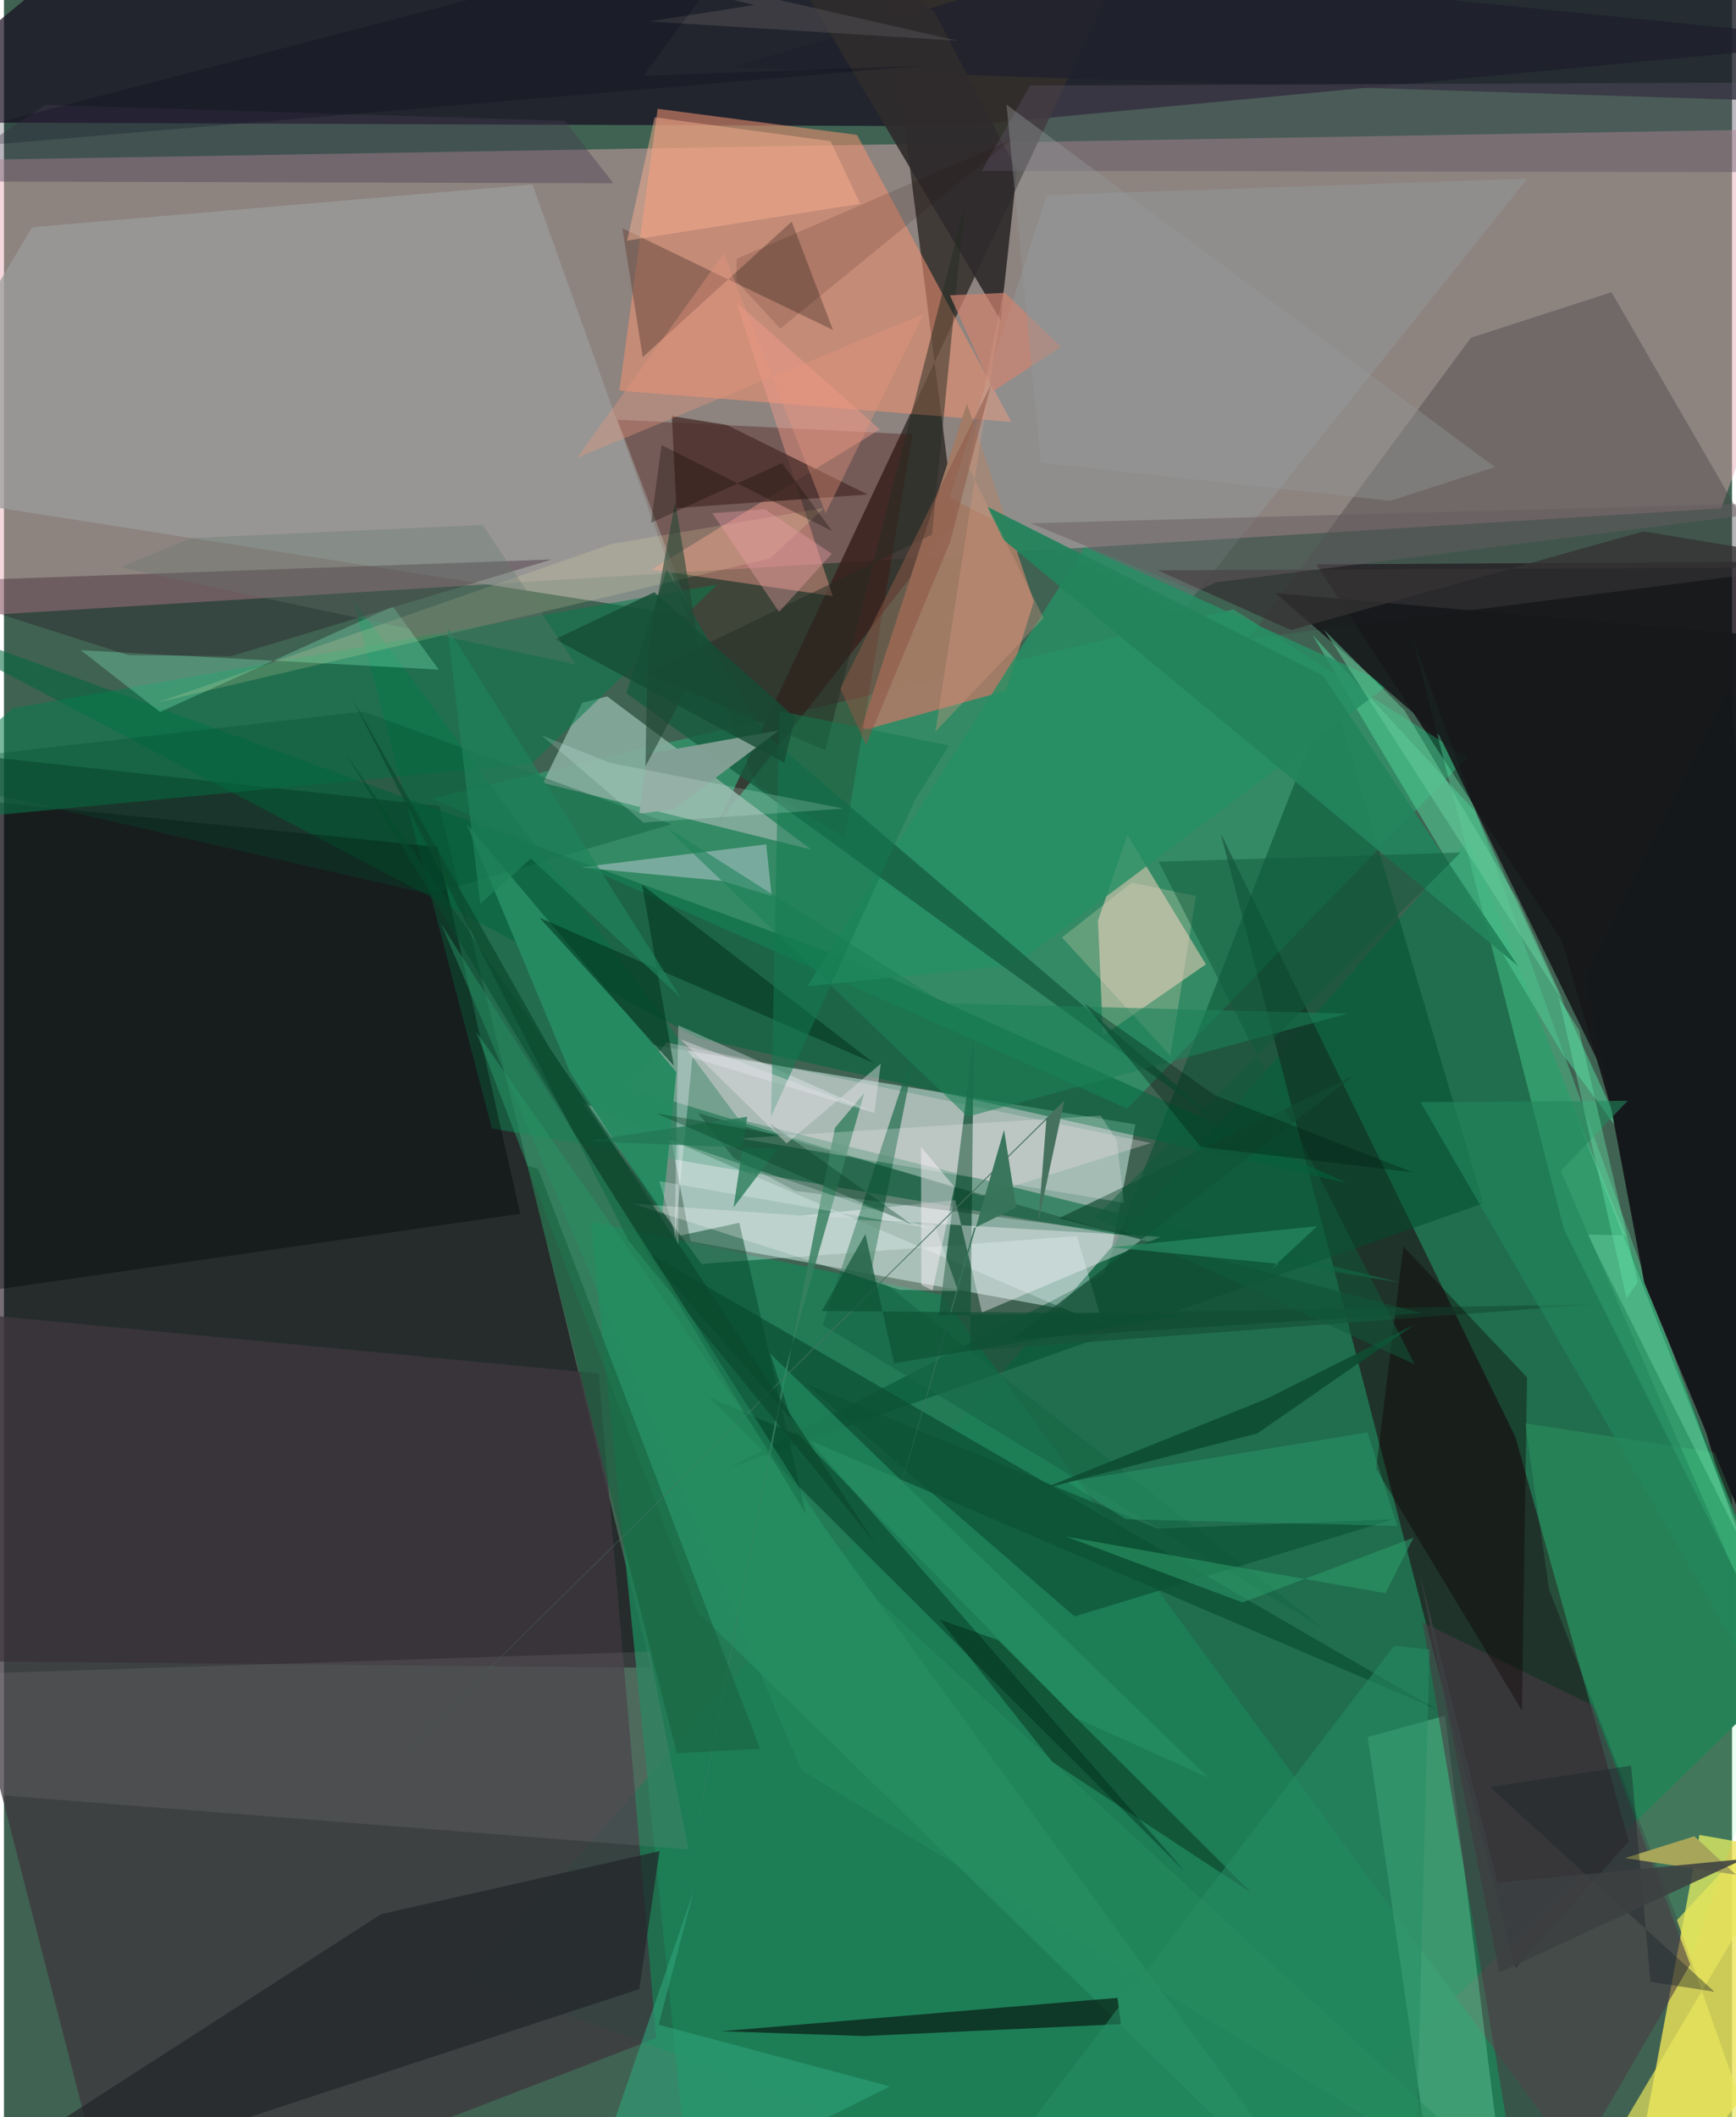 <svg xmlns="http://www.w3.org/2000/svg" width="228" height="278" viewBox="0 0 836 1024"><path fill="#406252" d="M0 0h836v1024H0z"/><path fill="#e8abb6" fill-opacity=".459" d="M-62 78.123l960-16.249-67.256 184.035L-62 300.81z"/><path fill="#13040e" fill-opacity=".576" d="M-27.335 363.946l237.905 25.9 102.469 416.777-344.555-3.318z"/><path fill="#0e070e" fill-opacity=".788" d="M898 271.428l-37.81 546.72-106.466-363.211L634.95 272.985z"/><path fill="#d1efe7" fill-opacity=".514" d="M332.123 600.35l-17.987-94.878 233.235 38.359-17.623 92.44z"/><path fill="#160b1e" fill-opacity=".698" d="M898 19.903L461.797 61.068-62 59.096 85.207-62z"/><path fill="#206e4d" fill-opacity=".992" d="M226.002 957.347l482.36-551.301 158.263 399.761L579.13 1086z"/><path fill="#ece35a" fill-opacity=".816" d="M898 944.071L783.12 1086l37.1-198.51L898 901.074z"/><path fill="#1f2524" fill-opacity=".812" d="M588.65 403.114l142.661 548.79 54.713-61.31-54.79-195.465z"/><path fill="#16fc99" fill-opacity=".259" d="M543.406 536.201L207.125 386.157l387.667-91.467 113.02 71.704z"/><path fill="#3d373d" fill-opacity=".769" d="M315.523 985.783L54.92 1086-62 630.93l349.668 33.347z"/><path fill="#342e2b" fill-opacity=".851" d="M459.957 251.932L420.139-62l131.19 22.11-206.157 438.516z"/><path fill="#ee9071" fill-opacity=".561" d="M412.699 65.252L316.233 52.62l-18.52 136.32 189.619 15.127z"/><path fill="#a17b65" fill-opacity=".984" d="M465.857 195.216l-51.49 158.36 70.451-19.533 13.375-43.1z"/><path fill="#14714a" fill-opacity=".647" d="M236.06 545.818l439.381 74.581-319.925-78.986L168.87 290.18z"/><path fill="#1e7f56" fill-opacity=".863" d="M334.282 1086l452.358-5.22-333.045-454.437-169.624-35.41z"/><path fill="#dacab3" fill-opacity=".616" d="M529.264 445.221l2.373 55.714 49.814-34.522-37.958-62.508z"/><path fill="#430400" fill-opacity=".31" d="M439.494 210.123l-32.685 194.878-42.987-25.47-67.045-176.521z"/><path fill="#9a9d9c" fill-opacity=".733" d="M13.666 109.875L-62 236.323l392.286 61.458-74.62-208.572z"/><path fill="#87ac9f" fill-opacity=".898" d="M291.856 336.843l-12.062 3.053-19.025 38.776 129.794 32.239z"/><path fill="#60feb5" fill-opacity=".306" d="M868.189 821.85l-92.472-254.26-94.344-259.29 73.396 286.438z"/><path fill="#004c2d" fill-opacity=".49" d="M350.023 710.202L715.668 582.04l-73.582-248.749-110.188 282.984z"/><path fill="#454247" fill-opacity=".4" d="M709.687 163.353L602.08 309l253.64-32.646-78.042-135.013z"/><path fill="#00663c" fill-opacity=".549" d="M336.314 502.257L-62 292.467 411.193 465l238.442 107.138z"/><path fill="#010307" fill-opacity=".373" d="M-62 382.097l10.901 248.48 300.876-43.531-40.207-177.424z"/><path fill="#5bc191" fill-opacity=".494" d="M697.195 829.84l-37.445 10.272 28.407 196.673 35.462 4.977z"/><path fill="#0c5033" fill-opacity=".733" d="M341.339 675.874l351.306 150.654-383.277-222.121 262.087 301.012z"/><path fill="#f79e8e" fill-opacity=".439" d="M354.247 146.108l69.49 61.587-110.528 67.808 87.72 12.79z"/><path fill="#067c4c" fill-opacity=".537" d="M345.165 282.686l-89.812 86.644L-62 399.844l66.421-57.327z"/><path fill="#e7ffff" fill-opacity=".29" d="M519.085 597.866l-181.546 13.451-58.35-78.453 252.59 108.2z"/><path fill="#f3dde9" fill-opacity=".302" d="M554.911 552.843l-234.278-48.63L302.44 526.1l170.627 52.356z"/><path fill="#22252a" fill-opacity=".71" d="M317.14 895.34l-9.808 66.706L-62 1083.313l244.477-157.53z"/><path fill="#18543b" fill-opacity=".8" d="M452.3 636.289l16.821-133.665-1.65 150.715 301.078-22.418z"/><path fill="#4b302b" fill-opacity=".788" d="M417.89 239.178l-68.256-33.64-26.539-4.27 2.222 44.48z"/><path fill="#9c929b" fill-opacity=".157" d="M-62 811.094l374.256-12.23 18.911 95.645L-62 863.543z"/><path fill="#6c4c40" fill-opacity=".549" d="M401.054 159.6l-19.963-52.402-72.07 65.553-9.853-62.339z"/><path fill="#4dc58f" fill-opacity=".616" d="M754.117 509.968l30.589 41.71-73.087-159.332-78.646-85.322z"/><path fill="#84f7c5" fill-opacity=".306" d="M188.11 293.374l22.223 30.488-173.152-9.36 38.324 29.847z"/><path fill="#1f0015" fill-opacity=".29" d="M60.3 316.894l49.499.484 155.164-46.771-314.454 11.161z"/><path fill="#493b44" fill-opacity=".584" d="M815.766 950.102l-47.253-125.285-82.155-40.101L737.009 1086z"/><path fill="#a0c1cb" fill-opacity=".188" d="M457.442 240.666l47.015-146.282 232.506-7.96L568.58 297.189z"/><path fill="#95b8b7" fill-opacity=".706" d="M278.665 419.537l90.084-11.157 2.637 24.967-24.248-7.312z"/><path fill="#268f63" fill-opacity=".82" d="M489.1 466.697l-100.448 10.316 134.165-212.444 147.194 66.509z"/><path fill="#155c3f" fill-opacity=".753" d="M367.35 354.223l225.618 192.666-291.905-211.62 19.556-59.734z"/><path fill="#fef9ff" fill-opacity=".388" d="M473.119 634.824l86.342-36.573-174.138-10.208 74.903-7.54z"/><path fill="#2a9a69" fill-opacity=".494" d="M387.625 726.05L228.49 499.062 335.5 779.596 649.519 1086z"/><path fill="#1f222d" fill-opacity=".816" d="M898-62l-244.046 4.94-302.355 89.7L898 50.138z"/><path fill="#278a60" fill-opacity=".992" d="M223.777 398.42l50.197 120.48 44.447 68.732 6.847-69.057z"/><path fill="#020507" fill-opacity=".565" d="M540.384 978.982l-124.262 5.78-69.058-2.315 191.614-16.158z"/><path fill="#074a2d" fill-opacity=".518" d="M326.636 597.708l29.088-6.291 32.328 141.051-222.71-367.982z"/><path fill="#16181a" fill-opacity=".894" d="M615.19 286.89l79.25 68.908 155.808 320.32 24.148-366.497z"/><path fill="#2f2c2d" fill-opacity=".925" d="M450.081 5.575L353.161-62l128.974 216.775 7.91-72.392z"/><path fill="#0d0005" fill-opacity=".384" d="M734.362 827.312l2.473-161.093-59.853-63.364-13.181 107.64z"/><path fill="#fcb493" fill-opacity=".459" d="M399.893 68.278L314.77 56.745l-13.302 59.647L414.216 98.56z"/><path fill="#839f95" fill-opacity=".98" d="M311.104 364.718l-3.771 28.894 16.697-2.268 50.959-38.118z"/><path fill="#57ff9a" fill-opacity=".133" d="M898 713.286l-162.1-24.86 11.583 80.41 69.174 177.671z"/><path fill="#186746" fill-opacity=".659" d="M419.51 615.501l220.228 173.136-243.656-147.742 46.461-140.511z"/><path fill="#002312" fill-opacity=".427" d="M480.87 793.24l122.86 122.441-96.52-63.501-54.523-68.804z"/><path fill="#2ea47a" fill-opacity=".6" d="M333.669 914.603L274.523 1086l154.14-76.883-111.955-29.838z"/><path fill="#242b22" fill-opacity=".494" d="M310.884 325.524l86.436 37.44 67.35-263.123-15.692 158.754z"/><path fill="#453b52" fill-opacity=".384" d="M20.071 50.722l251.18 7.745 23.505 30.137-330.221-.9z"/><path fill="#fffdfc" fill-opacity=".267" d="M461.614 624.47l-28.302-.612-128.875-41.623 145.87 10.22z"/><path fill="#5b5162" fill-opacity=".4" d="M898 39.723l-401.618 1.66-23.33 41.229 424.948.74z"/><path fill="#ebe75d" fill-opacity=".682" d="M864.775 1086l-55.45-157.293L898 833.613l-116.139 196.19z"/><path fill="#124a32" fill-opacity=".702" d="M686.013 635.17l-175.54-46.002 142.95-69.145-165.545 127.62z"/><path fill="#023620" fill-opacity=".596" d="M421.003 514.27l-161.836-70.358 64.89 71.498-15.313-87.45z"/><path fill="#15181b" d="M765.32 471.72l69.617-140.467 43.417 494.248-84.827-205.127z"/><path fill="#022f19" fill-opacity=".322" d="M335.727 538.361l200.507 57.435-153.472-19.815-29.693-15.873z"/><path fill="#fbebb5" fill-opacity=".176" d="M293.805 263.093l102.932-17.38-26.133 24.382-296.182 69.623z"/><path fill="#23835b" fill-opacity=".945" d="M483.278 260.833l249.172 206.39-94.452-140.486-162.383-81.692z"/><path fill="#fceff8" fill-opacity=".459" d="M459.8 574.064l-10.545 50.092-5.458-2.72-.128-66.748z"/><path fill="#69ce9e" fill-opacity=".51" d="M677.497 343.476l-38.862-38.796 116.33 180.838-22.78-50.351z"/><path fill="#ffe2cc" fill-opacity=".235" d="M511.848 453.405l33.765-26.519 31.054 6.476-12.428 77.25z"/><path fill="#a7a559" d="M817.75 888.138l-33.607 10.57L898 915.733l-45.429 4.585z"/><path fill="#0c5234" fill-opacity=".694" d="M517.91 781.802L387.744 669.054l170.177 70.306 114.41-4.58z"/><path fill="#cf836e" fill-opacity=".698" d="M457.614 142.818l21.036 46.31 32.721-21.358-27.036-26.114z"/><path fill="#93fdca" fill-opacity=".259" d="M766.124 597.138l79.93 159.683-89.888-228.27 28.403 68.965z"/><path fill="#378060" fill-opacity=".824" d="M327.182 924.572l50.923-262.736L416.18 528.67l-14.182 16.854z"/><path fill="#fef3f8" fill-opacity=".235" d="M541.805 581.764l-3.48-30.265-7.747-11.928-174.716 11.017z"/><path fill="#f3f8fd" fill-opacity=".329" d="M333.054 511.472l-8.626 88.881 1.795-104.438 96.033 42.79z"/><path fill="#268e64" fill-opacity=".553" d="M451.469 1086h230.475l7.73-288.209-17.189-1.756z"/><path fill="#1c8157" fill-opacity=".565" d="M466.156 540.09L319.55 399.467l135.339 85.736 195.237 5.042z"/><path fill="#024e2f" fill-opacity=".31" d="M323.108 398.643l-149.355-54.512L-62 371.12l268.38 61.42z"/><path fill="#2da270" fill-opacity=".404" d="M542.609 734.806l131.48 3.252-14.508-45.263-145.158 23.92z"/><path fill="#e7977f" fill-opacity=".376" d="M397.526 248.18l47.281-96.3-167.483 69.532 70.929-98.772z"/><path fill="#204531" fill-opacity=".576" d="M324.727 242.748l-13.382 72.08-.996 55.854 27.042-50.806z"/><path fill="#127a51" fill-opacity=".502" d="M440.758 386.816l-69.656 153.257 3.996-196.145 82.06 16.644z"/><path fill="#0e4d33" fill-opacity=".898" d="M501.802 720.344l109.257-43.903 70.956-35.567-75.692 52.434z"/><path fill="#196340" fill-opacity=".616" d="M258.455 565.383l-5.35-1.678 72.404 284.245 40.294-2.076z"/><path fill="#353233" fill-opacity=".769" d="M793.099 257.028L622.61 304.746l-64.342-28.879 339.731-1.6z"/><path fill="#105b3c" fill-opacity=".506" d="M527.654 588.962l154.837 70.913-123.893-243.09 146.063-4.437z"/><path fill="#269264" fill-opacity=".624" d="M582.734 859.869l-64.314-29.037-135.627-138.468-12.057-37.613z"/><path fill="#e6fffc" fill-opacity=".18" d="M309.344 397.828l-49.287-42.209 33.065 13.354 112.99 22.09z"/><path fill="#47715f" d="M512.972 532.254l-12.485 58.215 3.788-48.923-350.46 345.221z"/><path fill="#38745a" fill-opacity=".976" d="M489.713 583.965l-20.393 10.017-38.904 136.937 53.403-184.416z"/><path fill="#164d35" fill-opacity=".796" d="M382.74 347.025l-68.103-60.601-48.087 22.762 110.908 59.708z"/><path fill="#1f825a" fill-opacity=".69" d="M230.46 437.107l24.475-21.876 72.43 67.338L214.51 303.627z"/><path fill="#665b5f" fill-opacity=".475" d="M496.694 253.098L898 242.134l-311.653 39.52-9.218 4.481z"/><path fill="#da9981" fill-opacity=".333" d="M450.581 353.843l33.976-217.483-18.203 89.115 36.598 73.452z"/><path fill="#f9ffff" fill-opacity=".243" d="M326.346 552.761l122.188 41.506-131.502-22.976 9.285 31.608z"/><path fill="#2c9969" fill-opacity=".573" d="M668.331 770.603l13.552-26.879-82.706 31.335-85.28-31.847z"/><path fill="#8c5745" fill-opacity=".525" d="M404.629 333.116l72.894-147.087-19.75 75.984-40.743 98.358z"/><path fill="#22885c" fill-opacity=".596" d="M785.502 532.429l-32.34 33.896L898 900.015 685.288 533.06z"/><path fill="#64e5a7" fill-opacity=".404" d="M752.039 482.008l32.914 145.978 5.414-7.849-28.353-121.712z"/><path fill="#efa2aa" fill-opacity=".361" d="M342.685 248.225l25.444-1.92 32.355 21.478-25.483 28.22z"/><path fill="#237854" fill-opacity=".761" d="M352.952 583.971l6.605-43.831-78.178 11.806 93.013 3.756z"/><path fill="#535054" fill-opacity=".514" d="M103.32-62L362.888 2.448l-50.932 7.933 149.512 9.338z"/><path fill="#003a1e" fill-opacity=".349" d="M370.355 543.151l4.04 5.632-58.959-10.33 123.807 53.81z"/><path fill="#001f12" fill-opacity=".349" d="M585.927 529.761l95.725 37.256-102.698-12.316-56.458-69.451z"/><path fill="#278960" fill-opacity=".706" d="M535.69 603.283l99.655-10.256-22.202 20.679 3.432-2.434z"/><path fill="#929698" fill-opacity=".412" d="M485.001 50.609l236.282 175.304-50.687 16.317-169.013-18.473z"/><path fill="#0c5032" fill-opacity=".631" d="M430.632 659.356l144.254-23.92-179.256-1.327 21.103-37.238z"/><path fill="#0f0702" fill-opacity=".31" d="M313.051 252.881l5.07-37.62 82.59 41.645-24.34-32.932z"/><path fill="#0c492e" fill-opacity=".71" d="M168.297 337.564l95.27 168.583 157.917 240.294-119.257-146.305z"/><path fill="#667870" fill-opacity=".329" d="M231.59 253.884l45 67.471-220.31-47.02 34.225-14.063z"/><path fill="#e3dfe5" fill-opacity=".447" d="M421.098 538.157l3.085-23.664-45.552 38.57-51.234-50.344z"/><path fill="#1b252a" fill-opacity=".4" d="M796.551 958.547l30.941 4.797-108.633-99.028 68.326-10.34z"/><path fill="#268e61" fill-opacity=".502" d="M385.79 856.12L760.73 1086 414.67 766.545 211.365 446.576z"/><path fill="#000213" fill-opacity=".212" d="M362.996-36.14l-53.647 72.78 134.746-4.84L-62 74.728z"/><path fill="#1f0e00" fill-opacity=".133" d="M354.3 135.85l.17-10.642L487.278 67.62l-111.72 91.323z"/><path fill="#3c4041" fill-opacity=".867" d="M841.81 899.124L723.47 954.01l-38.445-192.605 37.445 149.238z"/></svg>